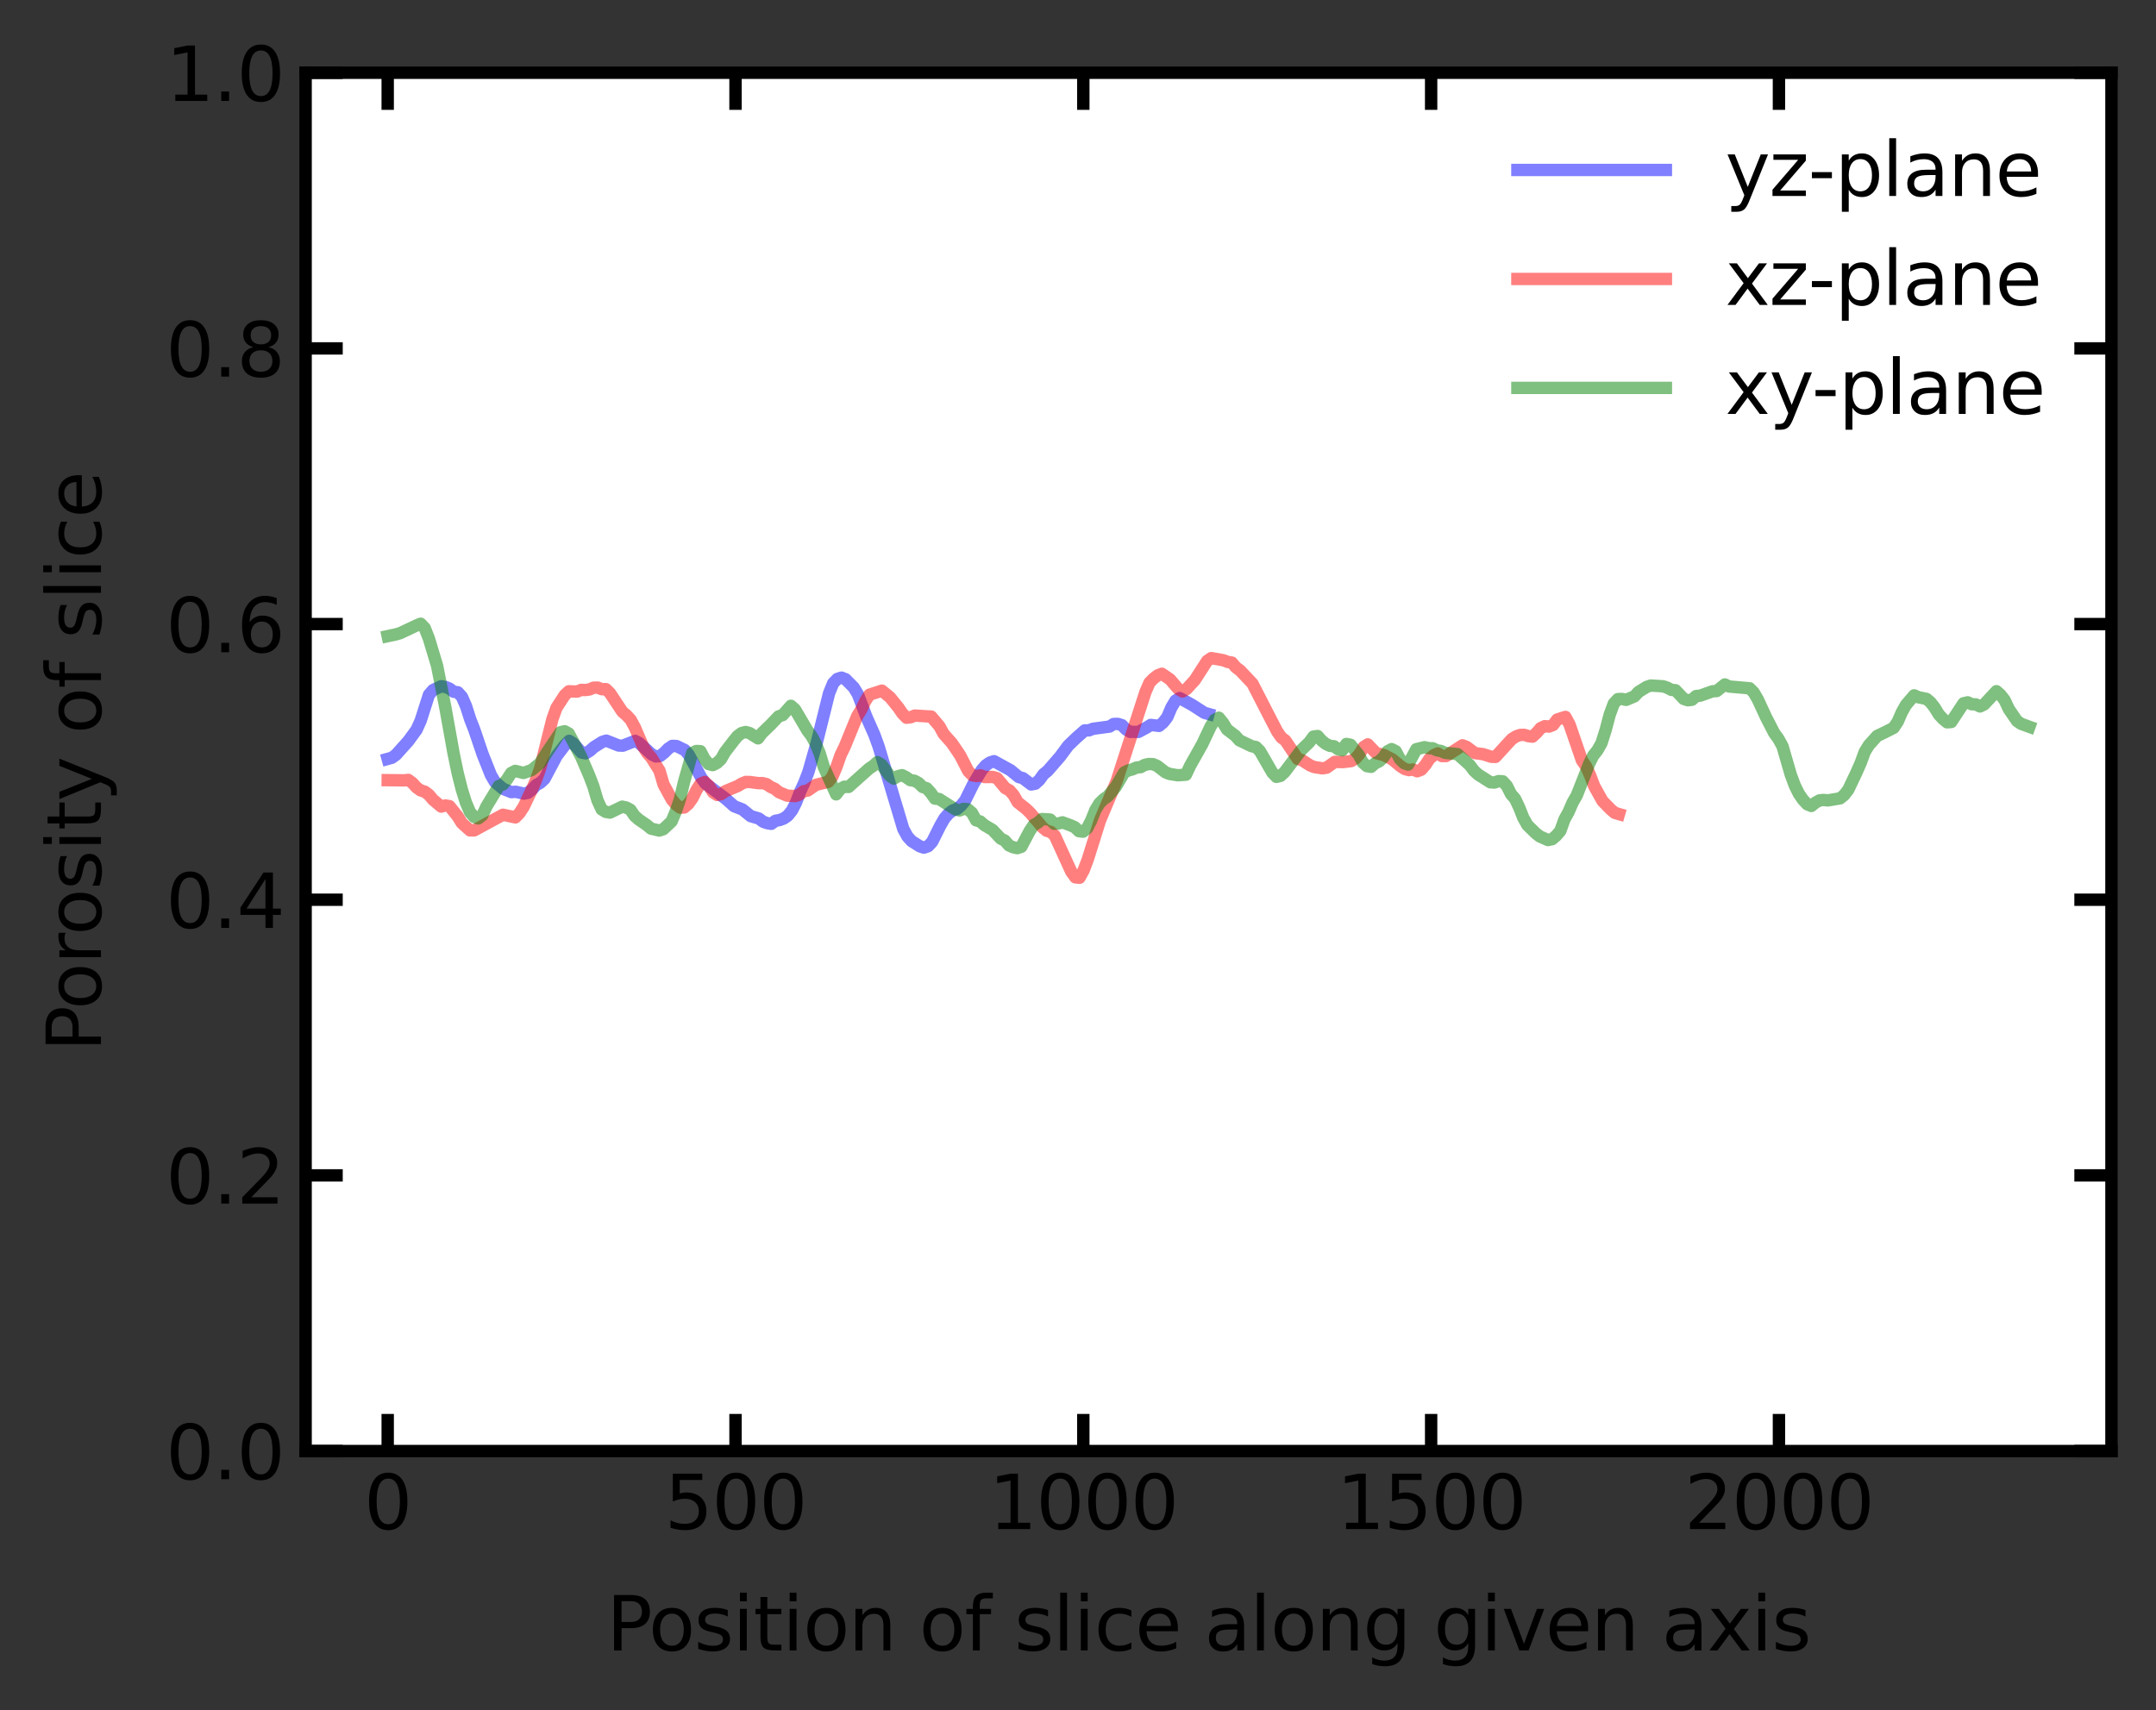 <?xml version="1.0" encoding="utf-8" standalone="no"?>
<!DOCTYPE svg PUBLIC "-//W3C//DTD SVG 1.1//EN"
  "http://www.w3.org/Graphics/SVG/1.1/DTD/svg11.dtd">
<svg xmlns:xlink="http://www.w3.org/1999/xlink" width="348.48pt" height="276.48pt" viewBox="0 0 348.48 276.48" xmlns="http://www.w3.org/2000/svg" version="1.1">
 <rect x="0" y="0" width="348.48" height="276.48" fill="#333333" stroke="none"/>
 <defs>
  <style type="text/css">*{stroke-linejoin: round; stroke-linecap: butt}</style>
 </defs>
 <g id="figure_1">
  <g id="patch_1">
   <path d="M 0 276.48 
L 348.48 276.48 
L 348.48 0 
L 0 0 
L 0 276.48 
z
" style="fill: none"/>
  </g>
  <g id="axes_1">
   <g id="patch_2">
    <path d="M 49.398 234.553 
L 341.28 234.553 
L 341.28 11.759 
L 49.398 11.759 
z
" style="fill: #ffffff"/>
   </g>
   <g id="matplotlib.axis_1">
    <g id="xtick_1">
     <g id="line2d_1">
      <defs>
       <path id="m16c510d16e" d="M 0 0 
L 0 -6 
" style="stroke: #000000; stroke-width: 2"/>
      </defs>
      <g>
       <use xlink:href="#m16c510d16e" x="62.665" y="234.553" style="fill: #ffffff; stroke: #000000; stroke-width: 2"/>
      </g>
     </g>
     <g id="line2d_2">
      <defs>
       <path id="mf9dcdb4ed2" d="M 0 0 
L 0 6 
" style="stroke: #000000; stroke-width: 2"/>
      </defs>
      <g>
       <use xlink:href="#mf9dcdb4ed2" x="62.665" y="11.759" style="fill: #ffffff; stroke: #000000; stroke-width: 2"/>
      </g>
     </g>
     <g id="text_1">
      <!-- 0 -->
      <g transform="translate(58.847 247.171)scale(0.12 -0.12)">
       <defs>
        <path id="DejaVuSans-30" d="M 2034 4250 
Q 1547 4250 1301 3770 
Q 1056 3291 1056 2328 
Q 1056 1369 1301 889 
Q 1547 409 2034 409 
Q 2525 409 2770 889 
Q 3016 1369 3016 2328 
Q 3016 3291 2770 3770 
Q 2525 4250 2034 4250 
z
M 2034 4750 
Q 2819 4750 3233 4129 
Q 3647 3509 3647 2328 
Q 3647 1150 3233 529 
Q 2819 -91 2034 -91 
Q 1250 -91 836 529 
Q 422 1150 422 2328 
Q 422 3509 836 4129 
Q 1250 4750 2034 4750 
z
" transform="scale(0.016)"/>
       </defs>
       <use xlink:href="#DejaVuSans-30"/>
      </g>
     </g>
    </g>
    <g id="xtick_2">
     <g id="line2d_3">
      <g>
       <use xlink:href="#m16c510d16e" x="118.883" y="234.553" style="fill: #ffffff; stroke: #000000; stroke-width: 2"/>
      </g>
     </g>
     <g id="line2d_4">
      <g>
       <use xlink:href="#mf9dcdb4ed2" x="118.883" y="11.759" style="fill: #ffffff; stroke: #000000; stroke-width: 2"/>
      </g>
     </g>
     <g id="text_2">
      <!-- 500 -->
      <g transform="translate(107.43 247.171)scale(0.12 -0.12)">
       <defs>
        <path id="DejaVuSans-35" d="M 691 4666 
L 3169 4666 
L 3169 4134 
L 1269 4134 
L 1269 2991 
Q 1406 3038 1543 3061 
Q 1681 3084 1819 3084 
Q 2600 3084 3056 2656 
Q 3513 2228 3513 1497 
Q 3513 744 3044 326 
Q 2575 -91 1722 -91 
Q 1428 -91 1123 -41 
Q 819 9 494 109 
L 494 744 
Q 775 591 1075 516 
Q 1375 441 1709 441 
Q 2250 441 2565 725 
Q 2881 1009 2881 1497 
Q 2881 1984 2565 2268 
Q 2250 2553 1709 2553 
Q 1456 2553 1204 2497 
Q 953 2441 691 2322 
L 691 4666 
z
" transform="scale(0.016)"/>
       </defs>
       <use xlink:href="#DejaVuSans-35"/>
       <use xlink:href="#DejaVuSans-30" x="63.623"/>
       <use xlink:href="#DejaVuSans-30" x="127.246"/>
      </g>
     </g>
    </g>
    <g id="xtick_3">
     <g id="line2d_5">
      <g>
       <use xlink:href="#m16c510d16e" x="175.1" y="234.553" style="fill: #ffffff; stroke: #000000; stroke-width: 2"/>
      </g>
     </g>
     <g id="line2d_6">
      <g>
       <use xlink:href="#mf9dcdb4ed2" x="175.1" y="11.759" style="fill: #ffffff; stroke: #000000; stroke-width: 2"/>
      </g>
     </g>
     <g id="text_3">
      <!-- 1000 -->
      <g transform="translate(159.83 247.171)scale(0.12 -0.12)">
       <defs>
        <path id="DejaVuSans-31" d="M 794 531 
L 1825 531 
L 1825 4091 
L 703 3866 
L 703 4441 
L 1819 4666 
L 2450 4666 
L 2450 531 
L 3481 531 
L 3481 0 
L 794 0 
L 794 531 
z
" transform="scale(0.016)"/>
       </defs>
       <use xlink:href="#DejaVuSans-31"/>
       <use xlink:href="#DejaVuSans-30" x="63.623"/>
       <use xlink:href="#DejaVuSans-30" x="127.246"/>
       <use xlink:href="#DejaVuSans-30" x="190.869"/>
      </g>
     </g>
    </g>
    <g id="xtick_4">
     <g id="line2d_7">
      <g>
       <use xlink:href="#m16c510d16e" x="231.318" y="234.553" style="fill: #ffffff; stroke: #000000; stroke-width: 2"/>
      </g>
     </g>
     <g id="line2d_8">
      <g>
       <use xlink:href="#mf9dcdb4ed2" x="231.318" y="11.759" style="fill: #ffffff; stroke: #000000; stroke-width: 2"/>
      </g>
     </g>
     <g id="text_4">
      <!-- 1500 -->
      <g transform="translate(216.048 247.171)scale(0.12 -0.12)">
       <use xlink:href="#DejaVuSans-31"/>
       <use xlink:href="#DejaVuSans-35" x="63.623"/>
       <use xlink:href="#DejaVuSans-30" x="127.246"/>
       <use xlink:href="#DejaVuSans-30" x="190.869"/>
      </g>
     </g>
    </g>
    <g id="xtick_5">
     <g id="line2d_9">
      <g>
       <use xlink:href="#m16c510d16e" x="287.536" y="234.553" style="fill: #ffffff; stroke: #000000; stroke-width: 2"/>
      </g>
     </g>
     <g id="line2d_10">
      <g>
       <use xlink:href="#mf9dcdb4ed2" x="287.536" y="11.759" style="fill: #ffffff; stroke: #000000; stroke-width: 2"/>
      </g>
     </g>
     <g id="text_5">
      <!-- 2000 -->
      <g transform="translate(272.266 247.171)scale(0.12 -0.12)">
       <defs>
        <path id="DejaVuSans-32" d="M 1228 531 
L 3431 531 
L 3431 0 
L 469 0 
L 469 531 
Q 828 903 1448 1529 
Q 2069 2156 2228 2338 
Q 2531 2678 2651 2914 
Q 2772 3150 2772 3378 
Q 2772 3750 2511 3984 
Q 2250 4219 1831 4219 
Q 1534 4219 1204 4116 
Q 875 4013 500 3803 
L 500 4441 
Q 881 4594 1212 4672 
Q 1544 4750 1819 4750 
Q 2544 4750 2975 4387 
Q 3406 4025 3406 3419 
Q 3406 3131 3298 2873 
Q 3191 2616 2906 2266 
Q 2828 2175 2409 1742 
Q 1991 1309 1228 531 
z
" transform="scale(0.016)"/>
       </defs>
       <use xlink:href="#DejaVuSans-32"/>
       <use xlink:href="#DejaVuSans-30" x="63.623"/>
       <use xlink:href="#DejaVuSans-30" x="127.246"/>
       <use xlink:href="#DejaVuSans-30" x="190.869"/>
      </g>
     </g>
    </g>
    <g id="text_6">
     <!-- Position of slice along given axis -->
     <g transform="translate(98.045 266.784)scale(0.12 -0.12)">
      <defs>
       <path id="DejaVuSans-50" d="M 1259 4147 
L 1259 2394 
L 2053 2394 
Q 2494 2394 2734 2622 
Q 2975 2850 2975 3272 
Q 2975 3691 2734 3919 
Q 2494 4147 2053 4147 
L 1259 4147 
z
M 628 4666 
L 2053 4666 
Q 2838 4666 3239 4311 
Q 3641 3956 3641 3272 
Q 3641 2581 3239 2228 
Q 2838 1875 2053 1875 
L 1259 1875 
L 1259 0 
L 628 0 
L 628 4666 
z
" transform="scale(0.016)"/>
       <path id="DejaVuSans-6f" d="M 1959 3097 
Q 1497 3097 1228 2736 
Q 959 2375 959 1747 
Q 959 1119 1226 758 
Q 1494 397 1959 397 
Q 2419 397 2687 759 
Q 2956 1122 2956 1747 
Q 2956 2369 2687 2733 
Q 2419 3097 1959 3097 
z
M 1959 3584 
Q 2709 3584 3137 3096 
Q 3566 2609 3566 1747 
Q 3566 888 3137 398 
Q 2709 -91 1959 -91 
Q 1206 -91 779 398 
Q 353 888 353 1747 
Q 353 2609 779 3096 
Q 1206 3584 1959 3584 
z
" transform="scale(0.016)"/>
       <path id="DejaVuSans-73" d="M 2834 3397 
L 2834 2853 
Q 2591 2978 2328 3040 
Q 2066 3103 1784 3103 
Q 1356 3103 1142 2972 
Q 928 2841 928 2578 
Q 928 2378 1081 2264 
Q 1234 2150 1697 2047 
L 1894 2003 
Q 2506 1872 2764 1633 
Q 3022 1394 3022 966 
Q 3022 478 2636 193 
Q 2250 -91 1575 -91 
Q 1294 -91 989 -36 
Q 684 19 347 128 
L 347 722 
Q 666 556 975 473 
Q 1284 391 1588 391 
Q 1994 391 2212 530 
Q 2431 669 2431 922 
Q 2431 1156 2273 1281 
Q 2116 1406 1581 1522 
L 1381 1569 
Q 847 1681 609 1914 
Q 372 2147 372 2553 
Q 372 3047 722 3315 
Q 1072 3584 1716 3584 
Q 2034 3584 2315 3537 
Q 2597 3491 2834 3397 
z
" transform="scale(0.016)"/>
       <path id="DejaVuSans-69" d="M 603 3500 
L 1178 3500 
L 1178 0 
L 603 0 
L 603 3500 
z
M 603 4863 
L 1178 4863 
L 1178 4134 
L 603 4134 
L 603 4863 
z
" transform="scale(0.016)"/>
       <path id="DejaVuSans-74" d="M 1172 4494 
L 1172 3500 
L 2356 3500 
L 2356 3053 
L 1172 3053 
L 1172 1153 
Q 1172 725 1289 603 
Q 1406 481 1766 481 
L 2356 481 
L 2356 0 
L 1766 0 
Q 1100 0 847 248 
Q 594 497 594 1153 
L 594 3053 
L 172 3053 
L 172 3500 
L 594 3500 
L 594 4494 
L 1172 4494 
z
" transform="scale(0.016)"/>
       <path id="DejaVuSans-6e" d="M 3513 2113 
L 3513 0 
L 2938 0 
L 2938 2094 
Q 2938 2591 2744 2837 
Q 2550 3084 2163 3084 
Q 1697 3084 1428 2787 
Q 1159 2491 1159 1978 
L 1159 0 
L 581 0 
L 581 3500 
L 1159 3500 
L 1159 2956 
Q 1366 3272 1645 3428 
Q 1925 3584 2291 3584 
Q 2894 3584 3203 3211 
Q 3513 2838 3513 2113 
z
" transform="scale(0.016)"/>
       <path id="DejaVuSans-20" transform="scale(0.016)"/>
       <path id="DejaVuSans-66" d="M 2375 4863 
L 2375 4384 
L 1825 4384 
Q 1516 4384 1395 4259 
Q 1275 4134 1275 3809 
L 1275 3500 
L 2222 3500 
L 2222 3053 
L 1275 3053 
L 1275 0 
L 697 0 
L 697 3053 
L 147 3053 
L 147 3500 
L 697 3500 
L 697 3744 
Q 697 4328 969 4595 
Q 1241 4863 1831 4863 
L 2375 4863 
z
" transform="scale(0.016)"/>
       <path id="DejaVuSans-6c" d="M 603 4863 
L 1178 4863 
L 1178 0 
L 603 0 
L 603 4863 
z
" transform="scale(0.016)"/>
       <path id="DejaVuSans-63" d="M 3122 3366 
L 3122 2828 
Q 2878 2963 2633 3030 
Q 2388 3097 2138 3097 
Q 1578 3097 1268 2742 
Q 959 2388 959 1747 
Q 959 1106 1268 751 
Q 1578 397 2138 397 
Q 2388 397 2633 464 
Q 2878 531 3122 666 
L 3122 134 
Q 2881 22 2623 -34 
Q 2366 -91 2075 -91 
Q 1284 -91 818 406 
Q 353 903 353 1747 
Q 353 2603 823 3093 
Q 1294 3584 2113 3584 
Q 2378 3584 2631 3529 
Q 2884 3475 3122 3366 
z
" transform="scale(0.016)"/>
       <path id="DejaVuSans-65" d="M 3597 1894 
L 3597 1613 
L 953 1613 
Q 991 1019 1311 708 
Q 1631 397 2203 397 
Q 2534 397 2845 478 
Q 3156 559 3463 722 
L 3463 178 
Q 3153 47 2828 -22 
Q 2503 -91 2169 -91 
Q 1331 -91 842 396 
Q 353 884 353 1716 
Q 353 2575 817 3079 
Q 1281 3584 2069 3584 
Q 2775 3584 3186 3129 
Q 3597 2675 3597 1894 
z
M 3022 2063 
Q 3016 2534 2758 2815 
Q 2500 3097 2075 3097 
Q 1594 3097 1305 2825 
Q 1016 2553 972 2059 
L 3022 2063 
z
" transform="scale(0.016)"/>
       <path id="DejaVuSans-61" d="M 2194 1759 
Q 1497 1759 1228 1600 
Q 959 1441 959 1056 
Q 959 750 1161 570 
Q 1363 391 1709 391 
Q 2188 391 2477 730 
Q 2766 1069 2766 1631 
L 2766 1759 
L 2194 1759 
z
M 3341 1997 
L 3341 0 
L 2766 0 
L 2766 531 
Q 2569 213 2275 61 
Q 1981 -91 1556 -91 
Q 1019 -91 701 211 
Q 384 513 384 1019 
Q 384 1609 779 1909 
Q 1175 2209 1959 2209 
L 2766 2209 
L 2766 2266 
Q 2766 2663 2505 2880 
Q 2244 3097 1772 3097 
Q 1472 3097 1187 3025 
Q 903 2953 641 2809 
L 641 3341 
Q 956 3463 1253 3523 
Q 1550 3584 1831 3584 
Q 2591 3584 2966 3190 
Q 3341 2797 3341 1997 
z
" transform="scale(0.016)"/>
       <path id="DejaVuSans-67" d="M 2906 1791 
Q 2906 2416 2648 2759 
Q 2391 3103 1925 3103 
Q 1463 3103 1205 2759 
Q 947 2416 947 1791 
Q 947 1169 1205 825 
Q 1463 481 1925 481 
Q 2391 481 2648 825 
Q 2906 1169 2906 1791 
z
M 3481 434 
Q 3481 -459 3084 -895 
Q 2688 -1331 1869 -1331 
Q 1566 -1331 1297 -1286 
Q 1028 -1241 775 -1147 
L 775 -588 
Q 1028 -725 1275 -790 
Q 1522 -856 1778 -856 
Q 2344 -856 2625 -561 
Q 2906 -266 2906 331 
L 2906 616 
Q 2728 306 2450 153 
Q 2172 0 1784 0 
Q 1141 0 747 490 
Q 353 981 353 1791 
Q 353 2603 747 3093 
Q 1141 3584 1784 3584 
Q 2172 3584 2450 3431 
Q 2728 3278 2906 2969 
L 2906 3500 
L 3481 3500 
L 3481 434 
z
" transform="scale(0.016)"/>
       <path id="DejaVuSans-76" d="M 191 3500 
L 800 3500 
L 1894 563 
L 2988 3500 
L 3597 3500 
L 2284 0 
L 1503 0 
L 191 3500 
z
" transform="scale(0.016)"/>
       <path id="DejaVuSans-78" d="M 3513 3500 
L 2247 1797 
L 3578 0 
L 2900 0 
L 1881 1375 
L 863 0 
L 184 0 
L 1544 1831 
L 300 3500 
L 978 3500 
L 1906 2253 
L 2834 3500 
L 3513 3500 
z
" transform="scale(0.016)"/>
      </defs>
      <use xlink:href="#DejaVuSans-50"/>
      <use xlink:href="#DejaVuSans-6f" x="56.678"/>
      <use xlink:href="#DejaVuSans-73" x="117.859"/>
      <use xlink:href="#DejaVuSans-69" x="169.959"/>
      <use xlink:href="#DejaVuSans-74" x="197.742"/>
      <use xlink:href="#DejaVuSans-69" x="236.951"/>
      <use xlink:href="#DejaVuSans-6f" x="264.734"/>
      <use xlink:href="#DejaVuSans-6e" x="325.916"/>
      <use xlink:href="#DejaVuSans-20" x="389.295"/>
      <use xlink:href="#DejaVuSans-6f" x="421.082"/>
      <use xlink:href="#DejaVuSans-66" x="482.264"/>
      <use xlink:href="#DejaVuSans-20" x="517.469"/>
      <use xlink:href="#DejaVuSans-73" x="549.256"/>
      <use xlink:href="#DejaVuSans-6c" x="601.355"/>
      <use xlink:href="#DejaVuSans-69" x="629.139"/>
      <use xlink:href="#DejaVuSans-63" x="656.922"/>
      <use xlink:href="#DejaVuSans-65" x="711.902"/>
      <use xlink:href="#DejaVuSans-20" x="773.426"/>
      <use xlink:href="#DejaVuSans-61" x="805.213"/>
      <use xlink:href="#DejaVuSans-6c" x="866.492"/>
      <use xlink:href="#DejaVuSans-6f" x="894.275"/>
      <use xlink:href="#DejaVuSans-6e" x="955.457"/>
      <use xlink:href="#DejaVuSans-67" x="1018.836"/>
      <use xlink:href="#DejaVuSans-20" x="1082.312"/>
      <use xlink:href="#DejaVuSans-67" x="1114.1"/>
      <use xlink:href="#DejaVuSans-69" x="1177.576"/>
      <use xlink:href="#DejaVuSans-76" x="1205.359"/>
      <use xlink:href="#DejaVuSans-65" x="1264.539"/>
      <use xlink:href="#DejaVuSans-6e" x="1326.062"/>
      <use xlink:href="#DejaVuSans-20" x="1389.441"/>
      <use xlink:href="#DejaVuSans-61" x="1421.229"/>
      <use xlink:href="#DejaVuSans-78" x="1482.508"/>
      <use xlink:href="#DejaVuSans-69" x="1541.688"/>
      <use xlink:href="#DejaVuSans-73" x="1569.471"/>
     </g>
    </g>
   </g>
   <g id="matplotlib.axis_2">
    <g id="ytick_1">
     <g id="line2d_11">
      <defs>
       <path id="m01261c5452" d="M 0 0 
L 6 0 
" style="stroke: #000000; stroke-width: 2"/>
      </defs>
      <g>
       <use xlink:href="#m01261c5452" x="49.398" y="234.553" style="fill: #ffffff; stroke: #000000; stroke-width: 2"/>
      </g>
     </g>
     <g id="line2d_12">
      <defs>
       <path id="m61c47b9603" d="M 0 0 
L -6 0 
" style="stroke: #000000; stroke-width: 2"/>
      </defs>
      <g>
       <use xlink:href="#m61c47b9603" x="341.28" y="234.553" style="fill: #ffffff; stroke: #000000; stroke-width: 2"/>
      </g>
     </g>
     <g id="text_7">
      <!-- 0.0 -->
      <g transform="translate(26.814 239.112)scale(0.12 -0.12)">
       <defs>
        <path id="DejaVuSans-2e" d="M 684 794 
L 1344 794 
L 1344 0 
L 684 0 
L 684 794 
z
" transform="scale(0.016)"/>
       </defs>
       <use xlink:href="#DejaVuSans-30"/>
       <use xlink:href="#DejaVuSans-2e" x="63.623"/>
       <use xlink:href="#DejaVuSans-30" x="95.41"/>
      </g>
     </g>
    </g>
    <g id="ytick_2">
     <g id="line2d_13">
      <g>
       <use xlink:href="#m01261c5452" x="49.398" y="189.994" style="fill: #ffffff; stroke: #000000; stroke-width: 2"/>
      </g>
     </g>
     <g id="line2d_14">
      <g>
       <use xlink:href="#m61c47b9603" x="341.28" y="189.994" style="fill: #ffffff; stroke: #000000; stroke-width: 2"/>
      </g>
     </g>
     <g id="text_8">
      <!-- 0.2 -->
      <g transform="translate(26.814 194.553)scale(0.12 -0.12)">
       <use xlink:href="#DejaVuSans-30"/>
       <use xlink:href="#DejaVuSans-2e" x="63.623"/>
       <use xlink:href="#DejaVuSans-32" x="95.41"/>
      </g>
     </g>
    </g>
    <g id="ytick_3">
     <g id="line2d_15">
      <g>
       <use xlink:href="#m01261c5452" x="49.398" y="145.435" style="fill: #ffffff; stroke: #000000; stroke-width: 2"/>
      </g>
     </g>
     <g id="line2d_16">
      <g>
       <use xlink:href="#m61c47b9603" x="341.28" y="145.435" style="fill: #ffffff; stroke: #000000; stroke-width: 2"/>
      </g>
     </g>
     <g id="text_9">
      <!-- 0.4 -->
      <g transform="translate(26.814 149.994)scale(0.12 -0.12)">
       <defs>
        <path id="DejaVuSans-34" d="M 2419 4116 
L 825 1625 
L 2419 1625 
L 2419 4116 
z
M 2253 4666 
L 3047 4666 
L 3047 1625 
L 3713 1625 
L 3713 1100 
L 3047 1100 
L 3047 0 
L 2419 0 
L 2419 1100 
L 313 1100 
L 313 1709 
L 2253 4666 
z
" transform="scale(0.016)"/>
       </defs>
       <use xlink:href="#DejaVuSans-30"/>
       <use xlink:href="#DejaVuSans-2e" x="63.623"/>
       <use xlink:href="#DejaVuSans-34" x="95.41"/>
      </g>
     </g>
    </g>
    <g id="ytick_4">
     <g id="line2d_17">
      <g>
       <use xlink:href="#m01261c5452" x="49.398" y="100.876" style="fill: #ffffff; stroke: #000000; stroke-width: 2"/>
      </g>
     </g>
     <g id="line2d_18">
      <g>
       <use xlink:href="#m61c47b9603" x="341.28" y="100.876" style="fill: #ffffff; stroke: #000000; stroke-width: 2"/>
      </g>
     </g>
     <g id="text_10">
      <!-- 0.6 -->
      <g transform="translate(26.814 105.436)scale(0.12 -0.12)">
       <defs>
        <path id="DejaVuSans-36" d="M 2113 2584 
Q 1688 2584 1439 2293 
Q 1191 2003 1191 1497 
Q 1191 994 1439 701 
Q 1688 409 2113 409 
Q 2538 409 2786 701 
Q 3034 994 3034 1497 
Q 3034 2003 2786 2293 
Q 2538 2584 2113 2584 
z
M 3366 4563 
L 3366 3988 
Q 3128 4100 2886 4159 
Q 2644 4219 2406 4219 
Q 1781 4219 1451 3797 
Q 1122 3375 1075 2522 
Q 1259 2794 1537 2939 
Q 1816 3084 2150 3084 
Q 2853 3084 3261 2657 
Q 3669 2231 3669 1497 
Q 3669 778 3244 343 
Q 2819 -91 2113 -91 
Q 1303 -91 875 529 
Q 447 1150 447 2328 
Q 447 3434 972 4092 
Q 1497 4750 2381 4750 
Q 2619 4750 2861 4703 
Q 3103 4656 3366 4563 
z
" transform="scale(0.016)"/>
       </defs>
       <use xlink:href="#DejaVuSans-30"/>
       <use xlink:href="#DejaVuSans-2e" x="63.623"/>
       <use xlink:href="#DejaVuSans-36" x="95.41"/>
      </g>
     </g>
    </g>
    <g id="ytick_5">
     <g id="line2d_19">
      <g>
       <use xlink:href="#m01261c5452" x="49.398" y="56.318" style="fill: #ffffff; stroke: #000000; stroke-width: 2"/>
      </g>
     </g>
     <g id="line2d_20">
      <g>
       <use xlink:href="#m61c47b9603" x="341.28" y="56.318" style="fill: #ffffff; stroke: #000000; stroke-width: 2"/>
      </g>
     </g>
     <g id="text_11">
      <!-- 0.8 -->
      <g transform="translate(26.814 60.877)scale(0.12 -0.12)">
       <defs>
        <path id="DejaVuSans-38" d="M 2034 2216 
Q 1584 2216 1326 1975 
Q 1069 1734 1069 1313 
Q 1069 891 1326 650 
Q 1584 409 2034 409 
Q 2484 409 2743 651 
Q 3003 894 3003 1313 
Q 3003 1734 2745 1975 
Q 2488 2216 2034 2216 
z
M 1403 2484 
Q 997 2584 770 2862 
Q 544 3141 544 3541 
Q 544 4100 942 4425 
Q 1341 4750 2034 4750 
Q 2731 4750 3128 4425 
Q 3525 4100 3525 3541 
Q 3525 3141 3298 2862 
Q 3072 2584 2669 2484 
Q 3125 2378 3379 2068 
Q 3634 1759 3634 1313 
Q 3634 634 3220 271 
Q 2806 -91 2034 -91 
Q 1263 -91 848 271 
Q 434 634 434 1313 
Q 434 1759 690 2068 
Q 947 2378 1403 2484 
z
M 1172 3481 
Q 1172 3119 1398 2916 
Q 1625 2713 2034 2713 
Q 2441 2713 2670 2916 
Q 2900 3119 2900 3481 
Q 2900 3844 2670 4047 
Q 2441 4250 2034 4250 
Q 1625 4250 1398 4047 
Q 1172 3844 1172 3481 
z
" transform="scale(0.016)"/>
       </defs>
       <use xlink:href="#DejaVuSans-30"/>
       <use xlink:href="#DejaVuSans-2e" x="63.623"/>
       <use xlink:href="#DejaVuSans-38" x="95.41"/>
      </g>
     </g>
    </g>
    <g id="ytick_6">
     <g id="line2d_21">
      <g>
       <use xlink:href="#m01261c5452" x="49.398" y="11.759" style="fill: #ffffff; stroke: #000000; stroke-width: 2"/>
      </g>
     </g>
     <g id="line2d_22">
      <g>
       <use xlink:href="#m61c47b9603" x="341.28" y="11.759" style="fill: #ffffff; stroke: #000000; stroke-width: 2"/>
      </g>
     </g>
     <g id="text_12">
      <!-- 1.0 -->
      <g transform="translate(26.814 16.318)scale(0.12 -0.12)">
       <use xlink:href="#DejaVuSans-31"/>
       <use xlink:href="#DejaVuSans-2e" x="63.623"/>
       <use xlink:href="#DejaVuSans-30" x="95.41"/>
      </g>
     </g>
    </g>
    <g id="text_13">
     <!-- Porosity of slice -->
     <g transform="translate(16.318 169.974)rotate(-90)scale(0.12 -0.12)">
      <defs>
       <path id="DejaVuSans-72" d="M 2631 2963 
Q 2534 3019 2420 3045 
Q 2306 3072 2169 3072 
Q 1681 3072 1420 2755 
Q 1159 2438 1159 1844 
L 1159 0 
L 581 0 
L 581 3500 
L 1159 3500 
L 1159 2956 
Q 1341 3275 1631 3429 
Q 1922 3584 2338 3584 
Q 2397 3584 2469 3576 
Q 2541 3569 2628 3553 
L 2631 2963 
z
" transform="scale(0.016)"/>
       <path id="DejaVuSans-79" d="M 2059 -325 
Q 1816 -950 1584 -1140 
Q 1353 -1331 966 -1331 
L 506 -1331 
L 506 -850 
L 844 -850 
Q 1081 -850 1212 -737 
Q 1344 -625 1503 -206 
L 1606 56 
L 191 3500 
L 800 3500 
L 1894 763 
L 2988 3500 
L 3597 3500 
L 2059 -325 
z
" transform="scale(0.016)"/>
      </defs>
      <use xlink:href="#DejaVuSans-50"/>
      <use xlink:href="#DejaVuSans-6f" x="56.678"/>
      <use xlink:href="#DejaVuSans-72" x="117.859"/>
      <use xlink:href="#DejaVuSans-6f" x="156.723"/>
      <use xlink:href="#DejaVuSans-73" x="217.904"/>
      <use xlink:href="#DejaVuSans-69" x="270.004"/>
      <use xlink:href="#DejaVuSans-74" x="297.787"/>
      <use xlink:href="#DejaVuSans-79" x="336.996"/>
      <use xlink:href="#DejaVuSans-20" x="396.176"/>
      <use xlink:href="#DejaVuSans-6f" x="427.963"/>
      <use xlink:href="#DejaVuSans-66" x="489.145"/>
      <use xlink:href="#DejaVuSans-20" x="524.35"/>
      <use xlink:href="#DejaVuSans-73" x="556.137"/>
      <use xlink:href="#DejaVuSans-6c" x="608.236"/>
      <use xlink:href="#DejaVuSans-69" x="636.02"/>
      <use xlink:href="#DejaVuSans-63" x="663.803"/>
      <use xlink:href="#DejaVuSans-65" x="718.783"/>
     </g>
    </g>
   </g>
   <g id="line2d_23">
    <path d="M 62.665 122.675 
L 63.332 122.491 
L 63.998 122.016 
L 65.998 119.786 
L 67.332 117.959 
L 67.999 116.478 
L 69.332 112.304 
L 69.999 111.541 
L 71.332 110.926 
L 71.999 111.049 
L 72.665 111.314 
L 73.332 111.817 
L 73.999 111.907 
L 74.666 112.638 
L 75.332 114.166 
L 75.999 116.258 
L 76.666 117.963 
L 77.999 121.893 
L 79.332 125.25 
L 79.999 126.401 
L 81.333 127.517 
L 82.666 128.048 
L 83.333 127.981 
L 84.666 128.284 
L 85.333 128.15 
L 85.999 127.617 
L 86.666 126.895 
L 87.333 126.531 
L 88 125.915 
L 90 122.153 
L 91.333 120.41 
L 92 119.754 
L 92.667 120.168 
L 94 121.652 
L 94.667 121.773 
L 95.333 121.366 
L 96 120.772 
L 97.333 119.931 
L 98 119.719 
L 100 120.514 
L 100.667 120.538 
L 102.667 119.756 
L 103.334 120.122 
L 105.334 121.938 
L 106.001 122.283 
L 106.667 122.211 
L 107.334 121.696 
L 108.001 121.021 
L 108.667 120.566 
L 109.334 120.59 
L 110.667 121.234 
L 111.334 122.01 
L 113.334 125.684 
L 114.001 126.624 
L 117.335 129.145 
L 118.668 130.326 
L 120.001 130.842 
L 121.335 131.921 
L 122.668 132.316 
L 123.335 132.821 
L 124.002 133.061 
L 124.668 133.168 
L 125.335 132.676 
L 126.002 132.56 
L 126.668 132.313 
L 127.335 131.848 
L 128.002 131.02 
L 128.668 129.73 
L 129.335 127.953 
L 130.002 126.516 
L 130.669 124.767 
L 132.002 120.107 
L 134.002 112.072 
L 134.669 110.442 
L 135.335 109.751 
L 136.002 109.534 
L 136.669 109.79 
L 138.002 111.136 
L 138.669 112.239 
L 140.002 115.774 
L 141.336 118.802 
L 142.003 120.636 
L 146.003 133.993 
L 146.669 135.214 
L 147.336 135.952 
L 148.67 136.8 
L 149.336 137.017 
L 150.003 136.789 
L 150.67 136.078 
L 152.003 133.419 
L 152.67 132.266 
L 153.336 131.505 
L 154.003 131.002 
L 154.67 130.772 
L 155.337 130.22 
L 156.003 129.4 
L 157.337 126.7 
L 158.67 124.48 
L 159.337 123.718 
L 160.004 123.254 
L 160.67 123.043 
L 163.337 124.507 
L 164.67 125.607 
L 165.337 125.785 
L 166.671 126.804 
L 167.337 126.681 
L 168.004 126.073 
L 168.671 125.144 
L 169.337 124.611 
L 171.337 122.305 
L 172.671 120.512 
L 174.004 119.236 
L 175.338 118.063 
L 176.004 118.063 
L 176.671 117.803 
L 179.338 117.447 
L 180.005 117.029 
L 180.671 117.009 
L 181.338 117.216 
L 182.005 117.916 
L 182.671 118.299 
L 184.005 118.312 
L 185.338 117.599 
L 186.005 117.179 
L 187.338 117.341 
L 188.005 116.786 
L 188.672 115.928 
L 189.338 114.363 
L 190.005 113.254 
L 190.672 112.835 
L 192.672 113.938 
L 194.672 115.226 
L 195.339 115.412 
L 195.339 115.412 
" clip-path="url(#pd879f17264)" style="fill: none; stroke: #0000ff; stroke-opacity: 0.5; stroke-width: 2; stroke-linecap: square"/>
   </g>
   <g id="line2d_24">
    <path d="M 62.665 126.111 
L 65.327 126.138 
L 65.993 126.066 
L 66.658 126.559 
L 67.324 127.289 
L 67.99 127.768 
L 68.655 127.965 
L 69.321 128.472 
L 69.986 129.263 
L 71.318 130.383 
L 71.983 130.199 
L 72.649 130.31 
L 73.98 131.97 
L 74.645 133.045 
L 75.977 134.234 
L 76.642 134.226 
L 81.301 131.7 
L 83.298 132.129 
L 83.964 131.452 
L 84.629 130.438 
L 85.96 127.653 
L 86.626 126.102 
L 87.292 124.261 
L 89.288 116.241 
L 89.954 114.4 
L 91.285 112.356 
L 91.951 111.743 
L 93.282 111.788 
L 93.948 111.518 
L 94.613 111.54 
L 95.279 111.451 
L 95.944 111.156 
L 96.61 111.15 
L 97.275 111.409 
L 97.941 111.398 
L 98.607 112.055 
L 100.603 115.066 
L 101.269 115.62 
L 101.935 116.344 
L 102.6 117.561 
L 103.931 120.644 
L 104.597 121.699 
L 105.263 122.451 
L 106.594 124.576 
L 107.259 126.812 
L 108.59 129.255 
L 109.256 130.043 
L 109.922 130.544 
L 110.587 130.527 
L 111.253 129.954 
L 111.918 129.029 
L 112.584 127.69 
L 113.25 126.673 
L 113.915 126.406 
L 114.581 127.038 
L 115.246 128.074 
L 115.912 128.5 
L 116.578 128.35 
L 117.243 127.885 
L 119.24 127.06 
L 119.905 126.656 
L 120.571 126.395 
L 121.237 126.414 
L 122.568 126.59 
L 123.233 126.587 
L 123.899 126.751 
L 124.565 127.208 
L 125.23 127.509 
L 125.896 128.054 
L 127.227 128.611 
L 128.558 128.681 
L 129.224 128.436 
L 129.889 127.898 
L 130.555 127.79 
L 131.886 126.863 
L 133.883 126.381 
L 134.548 125.517 
L 135.214 123.944 
L 135.88 122.033 
L 136.545 120.666 
L 138.542 115.779 
L 139.208 114.717 
L 139.873 113.297 
L 140.539 112.289 
L 141.87 111.863 
L 142.535 111.637 
L 143.867 112.729 
L 145.198 114.367 
L 145.863 115.336 
L 146.529 116.021 
L 147.195 115.943 
L 147.86 115.67 
L 150.522 115.834 
L 151.854 117.405 
L 152.519 118.628 
L 153.85 120.12 
L 155.182 122.084 
L 156.513 124.665 
L 157.178 125.328 
L 157.844 125.445 
L 158.51 125.334 
L 159.175 125.612 
L 160.506 125.593 
L 161.172 125.81 
L 162.503 127.408 
L 163.169 127.762 
L 163.834 128.522 
L 164.5 129.689 
L 165.831 130.736 
L 166.497 131.382 
L 167.828 132.942 
L 168.493 133.736 
L 169.159 134.282 
L 169.825 134.476 
L 170.49 135.078 
L 173.152 140.907 
L 173.818 141.82 
L 174.484 141.887 
L 175.149 140.687 
L 175.815 138.938 
L 177.812 132.586 
L 180.474 126.292 
L 185.133 111.885 
L 185.799 110.348 
L 186.464 109.677 
L 187.13 109.164 
L 187.795 108.908 
L 189.127 109.83 
L 190.458 111.384 
L 191.123 111.774 
L 191.789 111.387 
L 193.12 109.933 
L 195.117 106.836 
L 195.782 106.379 
L 197.114 106.611 
L 197.779 106.741 
L 198.445 106.998 
L 199.11 107.106 
L 199.776 107.892 
L 200.442 108.379 
L 202.438 110.493 
L 205.101 115.678 
L 206.432 118.246 
L 207.097 119.204 
L 207.763 119.705 
L 209.76 122.68 
L 210.425 122.866 
L 211.757 123.724 
L 212.422 123.991 
L 213.753 124.197 
L 214.419 124.092 
L 215.75 123.156 
L 217.081 123.189 
L 218.412 123.025 
L 219.078 122.618 
L 219.744 121.861 
L 220.409 120.755 
L 221.075 120.326 
L 222.406 121.716 
L 223.737 122.078 
L 225.068 122.769 
L 226.4 123.885 
L 227.065 124.309 
L 227.731 124.484 
L 228.396 124.387 
L 229.062 124.676 
L 229.727 124.42 
L 230.393 123.649 
L 231.059 122.629 
L 231.724 122.086 
L 232.39 121.788 
L 233.055 122.214 
L 233.721 122.214 
L 236.383 120.477 
L 237.049 120.733 
L 238.38 121.73 
L 239.711 121.908 
L 241.042 122.329 
L 241.708 122.359 
L 243.705 120.176 
L 244.37 119.46 
L 245.036 119.04 
L 245.702 118.8 
L 246.367 118.783 
L 247.033 118.995 
L 247.698 119.073 
L 248.364 118.46 
L 249.03 117.692 
L 249.695 117.385 
L 250.361 117.449 
L 251.026 117.193 
L 251.692 116.31 
L 253.023 115.884 
L 253.689 117.107 
L 255.685 122.911 
L 256.351 123.86 
L 257.017 125.336 
L 257.682 127.091 
L 259.013 129.475 
L 260.345 130.842 
L 261.01 131.396 
L 261.676 131.591 
L 261.676 131.591 
" clip-path="url(#pd879f17264)" style="fill: none; stroke: #ff0000; stroke-opacity: 0.5; stroke-width: 2; stroke-linecap: square"/>
   </g>
   <g id="line2d_25">
    <path d="M 62.665 102.83 
L 63.995 102.547 
L 64.66 102.354 
L 67.32 101.099 
L 67.985 100.824 
L 68.65 101.519 
L 69.315 103.193 
L 70.645 107.609 
L 71.975 114.329 
L 73.305 121.734 
L 73.97 124.942 
L 74.635 127.582 
L 75.3 129.706 
L 75.966 131.28 
L 76.631 132.045 
L 77.296 132.298 
L 77.961 131.789 
L 78.626 130.363 
L 79.956 128.172 
L 80.621 127.055 
L 81.286 126.802 
L 81.951 125.993 
L 82.616 124.957 
L 83.281 124.611 
L 84.611 124.942 
L 85.941 124.474 
L 87.271 123.386 
L 88.601 121.329 
L 90.596 118.362 
L 91.261 118.206 
L 91.926 118.563 
L 93.921 122.298 
L 95.251 125.395 
L 95.916 127.14 
L 96.582 129.394 
L 97.247 130.838 
L 97.912 131.236 
L 98.577 131.355 
L 100.572 130.393 
L 101.237 130.541 
L 101.902 130.902 
L 102.567 131.882 
L 103.232 132.465 
L 104.562 133.382 
L 105.227 133.939 
L 106.557 134.255 
L 107.222 134.032 
L 108.552 132.78 
L 109.217 131.191 
L 109.882 129.249 
L 110.547 126.442 
L 111.877 121.715 
L 112.542 121.396 
L 113.207 121.425 
L 113.872 122.68 
L 114.537 123.501 
L 115.202 123.676 
L 115.867 123.345 
L 116.532 122.718 
L 117.198 121.548 
L 118.528 119.821 
L 119.193 118.997 
L 119.858 118.499 
L 120.523 118.325 
L 121.188 118.511 
L 122.518 119.35 
L 123.183 118.481 
L 124.513 117.2 
L 125.843 115.804 
L 126.508 115.592 
L 127.838 114.088 
L 128.503 114.678 
L 130.498 118.08 
L 131.163 118.956 
L 131.828 120.17 
L 132.493 121.786 
L 133.158 123.988 
L 135.153 128.403 
L 135.818 127.534 
L 136.483 127.166 
L 137.148 127.211 
L 140.474 124.236 
L 141.139 123.802 
L 141.804 123.197 
L 142.469 123.59 
L 143.799 125.384 
L 144.464 125.859 
L 145.129 125.473 
L 145.794 125.302 
L 146.459 125.633 
L 147.124 126.108 
L 147.789 126.197 
L 148.454 126.557 
L 149.119 127.211 
L 149.784 127.422 
L 150.449 128.157 
L 151.114 129.093 
L 151.779 129.149 
L 154.439 130.846 
L 155.104 131.006 
L 155.769 130.746 
L 156.434 130.816 
L 157.099 131.392 
L 157.764 132.599 
L 158.429 132.784 
L 159.095 133.371 
L 160.425 134.154 
L 161.755 135.558 
L 162.42 135.885 
L 163.085 136.657 
L 163.75 136.95 
L 164.415 137.099 
L 165.08 136.876 
L 166.41 134.366 
L 167.075 133.36 
L 167.74 133.003 
L 168.405 132.394 
L 169.735 132.476 
L 170.4 133.163 
L 171.065 133.118 
L 171.73 132.929 
L 173.06 133.419 
L 173.725 133.72 
L 174.39 134.355 
L 175.055 134.437 
L 175.72 133.887 
L 176.385 132.591 
L 177.05 130.928 
L 177.715 129.843 
L 178.38 129.186 
L 179.045 128.74 
L 180.376 127.14 
L 181.706 124.868 
L 182.371 124.541 
L 183.036 124.363 
L 183.701 124.066 
L 184.366 124.006 
L 185.031 123.638 
L 185.696 123.497 
L 186.361 123.52 
L 187.026 123.802 
L 188.356 124.823 
L 189.021 125.098 
L 190.351 125.317 
L 191.681 125.228 
L 192.346 123.813 
L 194.341 120.259 
L 195.671 117.441 
L 196.336 116.364 
L 197.001 116.012 
L 197.666 116.825 
L 198.331 117.916 
L 199.661 118.926 
L 200.326 119.669 
L 202.322 120.627 
L 202.987 120.75 
L 203.652 121.418 
L 205.647 124.882 
L 206.312 125.577 
L 206.977 125.413 
L 207.642 124.801 
L 210.302 121.266 
L 211.632 119.977 
L 212.297 119.068 
L 212.962 118.971 
L 213.627 119.717 
L 214.292 120.245 
L 214.957 120.564 
L 215.622 120.631 
L 216.287 121.114 
L 216.952 121.277 
L 217.617 120.259 
L 218.282 120.382 
L 219.612 122.023 
L 220.277 123.26 
L 220.942 123.846 
L 221.608 123.958 
L 222.273 123.375 
L 222.938 123.063 
L 223.603 122.421 
L 224.268 121.44 
L 224.933 121.091 
L 225.598 121.433 
L 226.263 122.692 
L 226.928 123.356 
L 227.593 123.594 
L 228.923 121.102 
L 230.253 120.783 
L 230.918 120.939 
L 231.583 120.954 
L 232.248 121.288 
L 232.913 121.392 
L 233.578 121.696 
L 235.573 121.897 
L 236.903 123.082 
L 237.568 123.687 
L 238.233 124.571 
L 238.898 125.187 
L 240.893 126.453 
L 241.558 126.494 
L 242.223 126.26 
L 242.889 126.297 
L 243.554 127.025 
L 244.219 128.351 
L 244.884 129.119 
L 245.549 130.512 
L 246.214 132.194 
L 246.879 133.375 
L 248.209 134.678 
L 248.874 135.201 
L 250.204 135.792 
L 250.869 135.654 
L 251.534 135.086 
L 252.199 134.31 
L 252.864 132.461 
L 253.529 131.254 
L 254.194 129.724 
L 254.859 128.566 
L 256.189 125.194 
L 256.854 123.468 
L 257.519 122.135 
L 258.184 121.303 
L 258.849 120.13 
L 259.514 118.043 
L 260.179 115.525 
L 260.844 113.728 
L 261.509 113.008 
L 262.174 112.982 
L 262.839 113.13 
L 264.17 112.562 
L 264.835 111.849 
L 266.165 111.028 
L 266.83 110.813 
L 268.825 110.939 
L 269.49 111.166 
L 270.155 111.515 
L 270.82 111.574 
L 272.15 112.978 
L 272.815 113.193 
L 273.48 113.112 
L 274.145 112.514 
L 274.81 112.454 
L 276.805 111.741 
L 277.47 111.708 
L 278.8 110.639 
L 279.465 110.969 
L 282.79 111.259 
L 283.455 111.923 
L 284.121 113.063 
L 285.451 115.934 
L 286.781 118.514 
L 287.446 119.417 
L 288.111 120.627 
L 289.441 125.209 
L 290.106 126.992 
L 290.771 128.332 
L 291.436 129.286 
L 292.101 129.999 
L 292.766 130.281 
L 293.431 129.743 
L 294.096 129.379 
L 294.761 129.309 
L 295.426 129.383 
L 296.756 129.16 
L 297.421 129.049 
L 298.086 128.507 
L 298.751 127.641 
L 300.081 124.838 
L 300.746 123.327 
L 301.411 121.518 
L 302.076 120.445 
L 303.406 118.971 
L 304.736 118.329 
L 306.067 117.653 
L 306.732 116.661 
L 307.397 115.135 
L 308.062 113.947 
L 309.392 112.399 
L 310.057 112.703 
L 311.387 112.974 
L 312.052 113.539 
L 312.717 114.404 
L 313.382 115.492 
L 314.047 116.212 
L 314.712 116.758 
L 315.377 116.713 
L 317.372 113.683 
L 318.037 113.527 
L 318.702 113.836 
L 319.367 113.862 
L 320.032 114.196 
L 320.697 113.869 
L 322.692 111.73 
L 323.357 112.321 
L 324.022 113.178 
L 324.687 114.612 
L 326.018 116.546 
L 326.683 117.003 
L 328.013 117.486 
L 328.013 117.486 
" clip-path="url(#pd879f17264)" style="fill: none; stroke: #008000; stroke-opacity: 0.5; stroke-width: 2; stroke-linecap: square"/>
   </g>
   <g id="patch_3">
    <path d="M 49.398 234.553 
L 49.398 11.759 
" style="fill: none; stroke: #000000; stroke-width: 2; stroke-linejoin: miter; stroke-linecap: square"/>
   </g>
   <g id="patch_4">
    <path d="M 341.28 234.553 
L 341.28 11.759 
" style="fill: none; stroke: #000000; stroke-width: 2; stroke-linejoin: miter; stroke-linecap: square"/>
   </g>
   <g id="patch_5">
    <path d="M 49.398 234.553 
L 341.28 234.553 
" style="fill: none; stroke: #000000; stroke-width: 2; stroke-linejoin: miter; stroke-linecap: square"/>
   </g>
   <g id="patch_6">
    <path d="M 49.398 11.759 
L 341.28 11.759 
" style="fill: none; stroke: #000000; stroke-width: 2; stroke-linejoin: miter; stroke-linecap: square"/>
   </g>
   <g id="legend_1">
    <g id="line2d_26">
     <path d="M 245.261 27.477 
L 257.261 27.477 
L 269.261 27.477 
" style="fill: none; stroke: #0000ff; stroke-opacity: 0.5; stroke-width: 2; stroke-linecap: square"/>
    </g>
    <g id="text_14">
     <!-- yz-plane -->
     <g transform="translate(278.861 31.677)scale(0.12 -0.12)">
      <defs>
       <path id="DejaVuSans-7a" d="M 353 3500 
L 3084 3500 
L 3084 2975 
L 922 459 
L 3084 459 
L 3084 0 
L 275 0 
L 275 525 
L 2438 3041 
L 353 3041 
L 353 3500 
z
" transform="scale(0.016)"/>
       <path id="DejaVuSans-2d" d="M 313 2009 
L 1997 2009 
L 1997 1497 
L 313 1497 
L 313 2009 
z
" transform="scale(0.016)"/>
       <path id="DejaVuSans-70" d="M 1159 525 
L 1159 -1331 
L 581 -1331 
L 581 3500 
L 1159 3500 
L 1159 2969 
Q 1341 3281 1617 3432 
Q 1894 3584 2278 3584 
Q 2916 3584 3314 3078 
Q 3713 2572 3713 1747 
Q 3713 922 3314 415 
Q 2916 -91 2278 -91 
Q 1894 -91 1617 61 
Q 1341 213 1159 525 
z
M 3116 1747 
Q 3116 2381 2855 2742 
Q 2594 3103 2138 3103 
Q 1681 3103 1420 2742 
Q 1159 2381 1159 1747 
Q 1159 1113 1420 752 
Q 1681 391 2138 391 
Q 2594 391 2855 752 
Q 3116 1113 3116 1747 
z
" transform="scale(0.016)"/>
      </defs>
      <use xlink:href="#DejaVuSans-79"/>
      <use xlink:href="#DejaVuSans-7a" x="59.18"/>
      <use xlink:href="#DejaVuSans-2d" x="111.67"/>
      <use xlink:href="#DejaVuSans-70" x="147.754"/>
      <use xlink:href="#DejaVuSans-6c" x="211.23"/>
      <use xlink:href="#DejaVuSans-61" x="239.014"/>
      <use xlink:href="#DejaVuSans-6e" x="300.293"/>
      <use xlink:href="#DejaVuSans-65" x="363.672"/>
     </g>
    </g>
    <g id="line2d_27">
     <path d="M 245.261 45.091 
L 257.261 45.091 
L 269.261 45.091 
" style="fill: none; stroke: #ff0000; stroke-opacity: 0.5; stroke-width: 2; stroke-linecap: square"/>
    </g>
    <g id="text_15">
     <!-- xz-plane -->
     <g transform="translate(278.861 49.291)scale(0.12 -0.12)">
      <use xlink:href="#DejaVuSans-78"/>
      <use xlink:href="#DejaVuSans-7a" x="59.18"/>
      <use xlink:href="#DejaVuSans-2d" x="111.67"/>
      <use xlink:href="#DejaVuSans-70" x="147.754"/>
      <use xlink:href="#DejaVuSans-6c" x="211.23"/>
      <use xlink:href="#DejaVuSans-61" x="239.014"/>
      <use xlink:href="#DejaVuSans-6e" x="300.293"/>
      <use xlink:href="#DejaVuSans-65" x="363.672"/>
     </g>
    </g>
    <g id="line2d_28">
     <path d="M 245.261 62.705 
L 257.261 62.705 
L 269.261 62.705 
" style="fill: none; stroke: #008000; stroke-opacity: 0.5; stroke-width: 2; stroke-linecap: square"/>
    </g>
    <g id="text_16">
     <!-- xy-plane -->
     <g transform="translate(278.861 66.905)scale(0.12 -0.12)">
      <use xlink:href="#DejaVuSans-78"/>
      <use xlink:href="#DejaVuSans-79" x="59.18"/>
      <use xlink:href="#DejaVuSans-2d" x="116.609"/>
      <use xlink:href="#DejaVuSans-70" x="152.693"/>
      <use xlink:href="#DejaVuSans-6c" x="216.17"/>
      <use xlink:href="#DejaVuSans-61" x="243.953"/>
      <use xlink:href="#DejaVuSans-6e" x="305.232"/>
      <use xlink:href="#DejaVuSans-65" x="368.611"/>
     </g>
    </g>
   </g>
  </g>
 </g>
 <defs>
  <clipPath id="pd879f17264">
   <rect x="49.398" y="11.759" width="291.882" height="222.793"/>
  </clipPath>
 </defs>
</svg>
